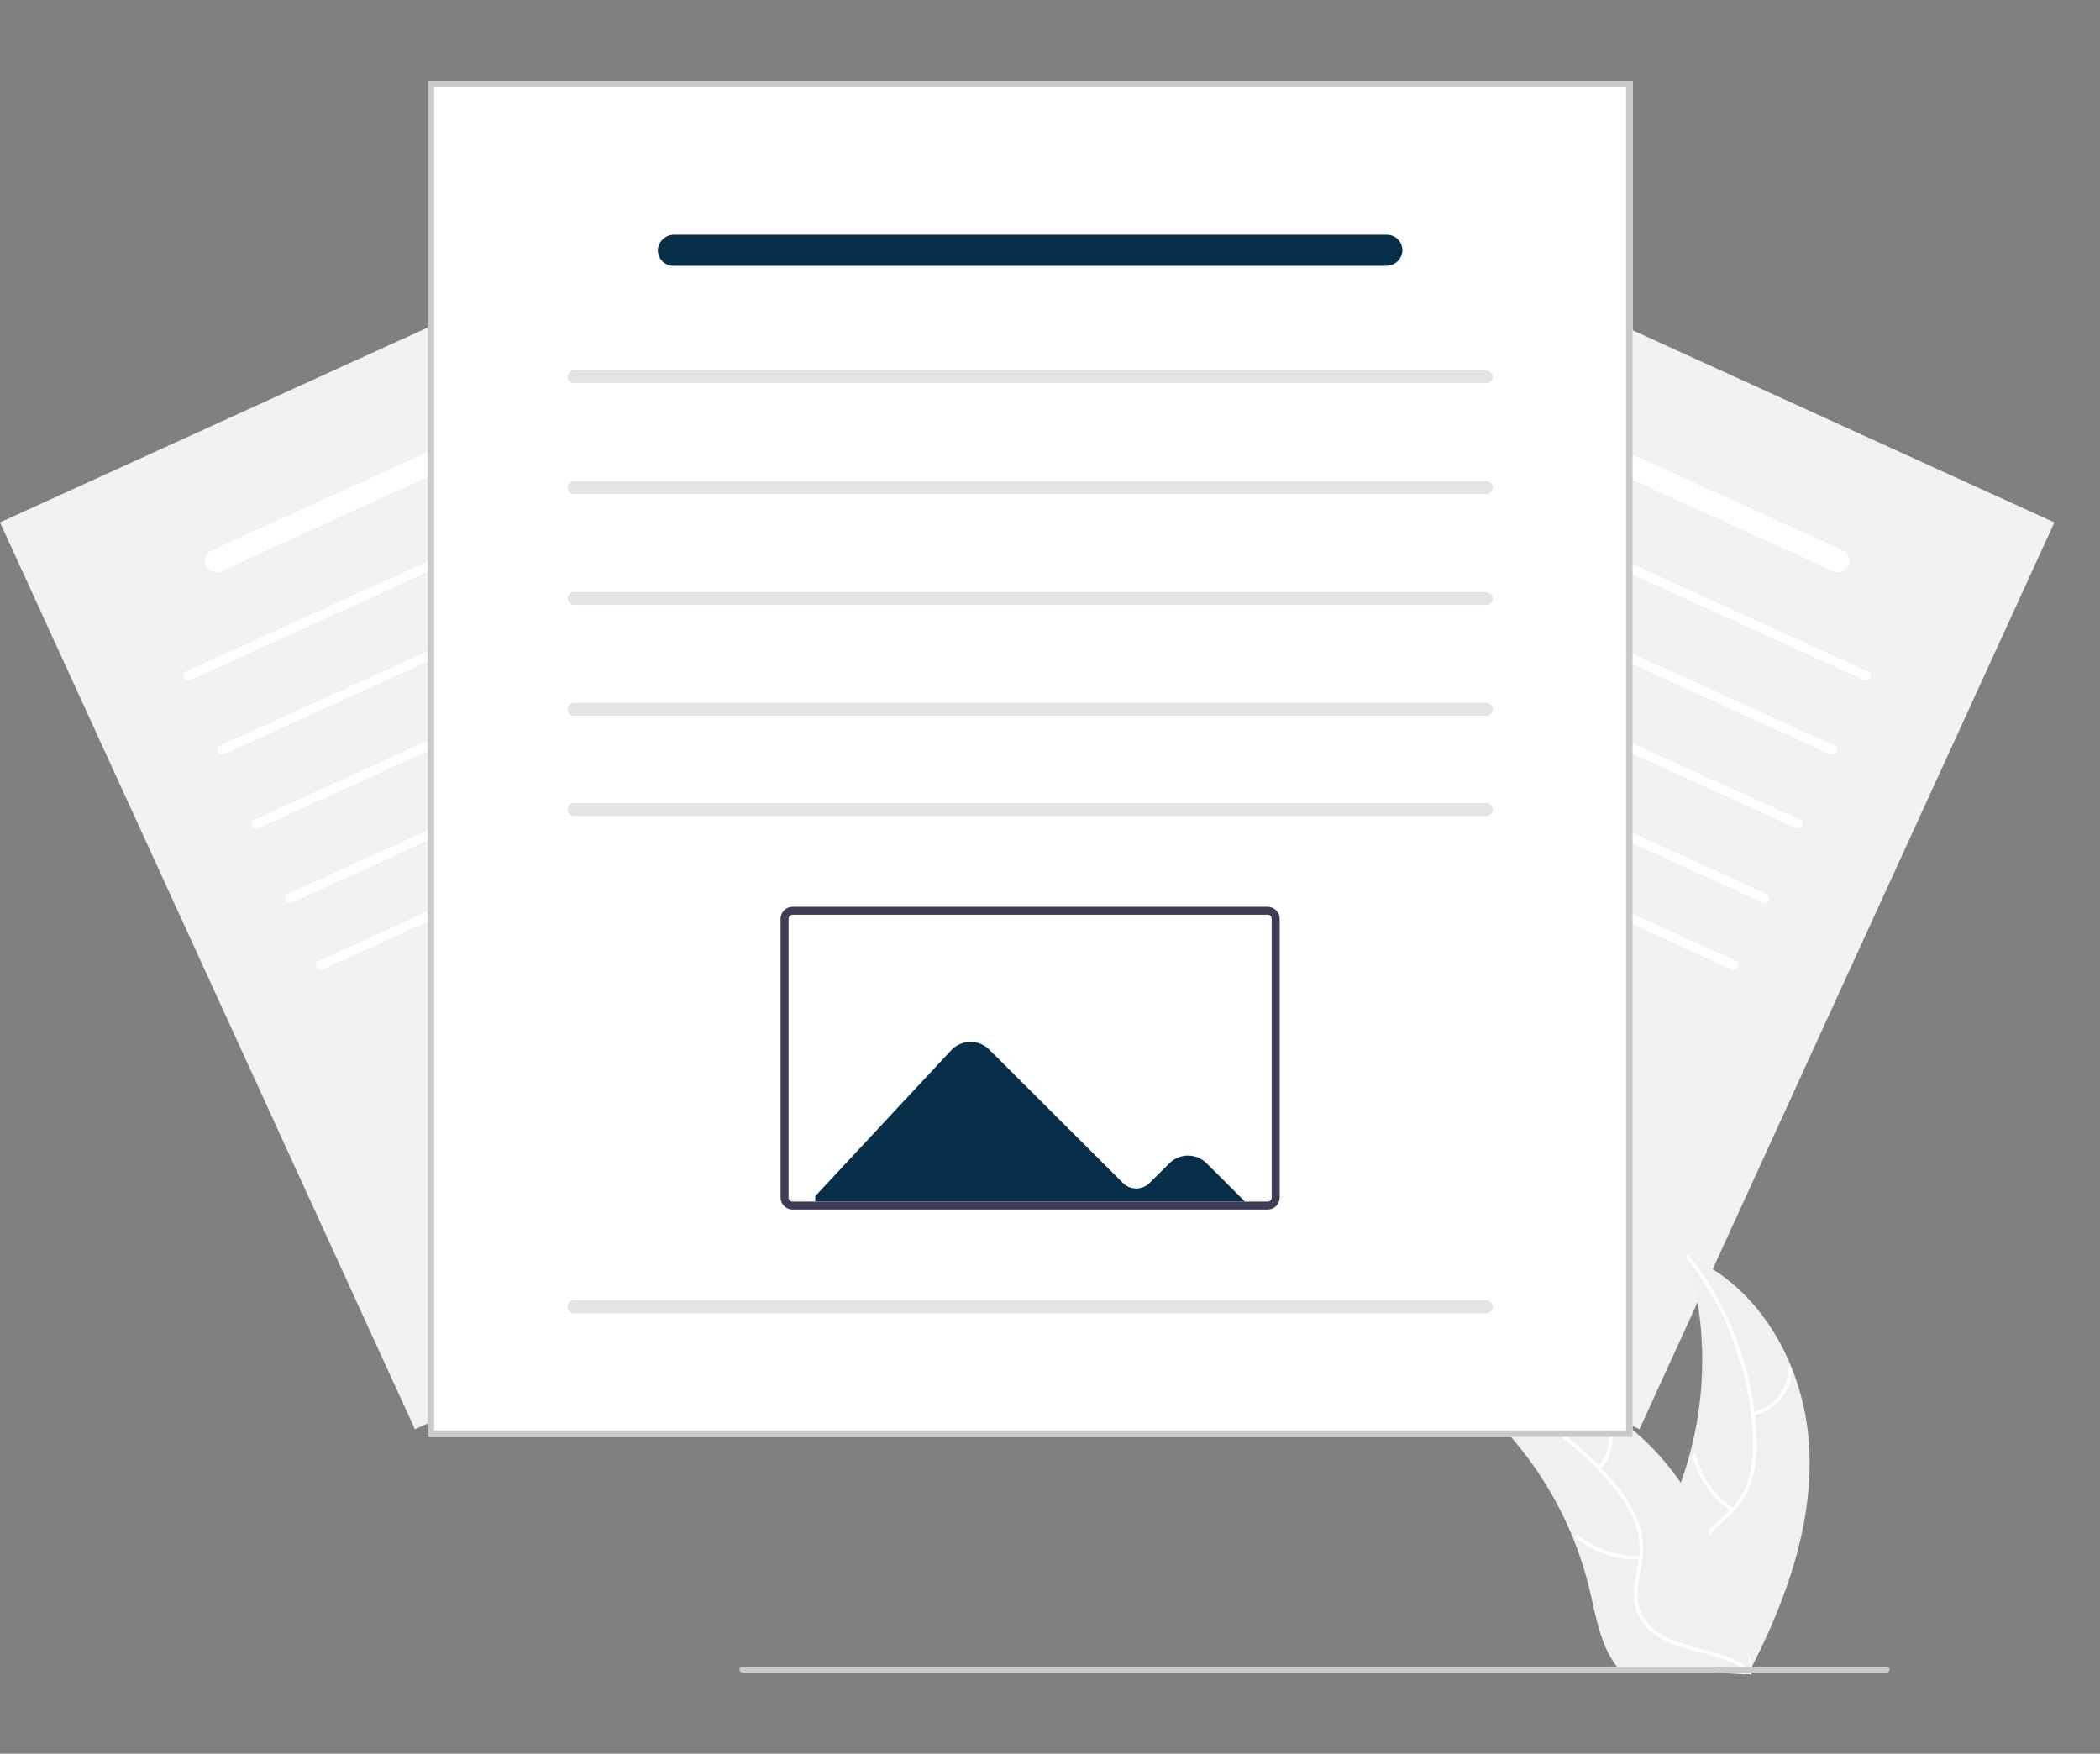 <svg width="479" height="400" viewBox="0 0 479 400" fill="none" xmlns="http://www.w3.org/2000/svg">
<rect x="0" y="0" width="479" height="400" fill="#808080" stroke="none"/>
<g clip-path="url(#clip0_23_2)">
<path d="M94.641 325.99L278.438 242.272L183.798 35.43L0 119.148L94.641 325.99Z" fill="#F2F2F2"/>
<path d="M66.642 205.826L205.782 142.449C206.044 142.329 206.248 142.111 206.348 141.842C206.449 141.572 206.439 141.274 206.319 141.013C206.199 140.751 205.98 140.548 205.71 140.447C205.441 140.347 205.142 140.357 204.88 140.477L65.74 203.854C65.478 203.973 65.274 204.192 65.173 204.461C65.072 204.73 65.083 205.029 65.203 205.29C65.322 205.552 65.541 205.755 65.811 205.855C66.081 205.956 66.38 205.945 66.642 205.826Z" fill="white"/>
<path d="M58.904 188.916L198.045 125.539C198.174 125.479 198.291 125.395 198.388 125.291C198.486 125.187 198.561 125.065 198.611 124.931C198.661 124.798 198.684 124.656 198.679 124.514C198.674 124.372 198.641 124.232 198.582 124.102C198.522 123.973 198.438 123.856 198.334 123.759C198.229 123.662 198.107 123.587 197.973 123.537C197.84 123.487 197.697 123.464 197.555 123.469C197.412 123.474 197.272 123.508 197.142 123.567L58.002 186.944C57.873 187.003 57.756 187.087 57.658 187.191C57.561 187.295 57.486 187.418 57.436 187.551C57.386 187.684 57.363 187.826 57.368 187.968C57.373 188.111 57.406 188.25 57.465 188.38C57.525 188.509 57.609 188.626 57.713 188.723C57.818 188.82 57.94 188.896 58.074 188.945C58.207 188.995 58.349 189.018 58.492 189.013C58.635 189.008 58.775 188.975 58.904 188.916Z" fill="white"/>
<path d="M51.167 172.006L190.307 108.628C190.437 108.569 190.554 108.485 190.651 108.381C190.748 108.277 190.824 108.155 190.874 108.021C190.924 107.888 190.947 107.746 190.942 107.604C190.937 107.462 190.904 107.322 190.844 107.192C190.785 107.063 190.701 106.946 190.596 106.849C190.492 106.752 190.37 106.677 190.236 106.627C190.102 106.577 189.96 106.554 189.818 106.559C189.675 106.564 189.535 106.597 189.405 106.656L50.265 170.034C50.004 170.153 49.8 170.372 49.7 170.641C49.6 170.91 49.61 171.208 49.73 171.469C49.849 171.73 50.068 171.933 50.337 172.034C50.607 172.135 50.905 172.124 51.167 172.006Z" fill="white"/>
<path d="M43.43 155.095L182.57 91.718C182.7 91.659 182.817 91.575 182.914 91.471C183.011 91.367 183.087 91.245 183.137 91.111C183.186 90.978 183.209 90.836 183.204 90.694C183.199 90.552 183.166 90.412 183.107 90.282C183.048 90.153 182.964 90.036 182.859 89.939C182.755 89.842 182.632 89.767 182.499 89.717C182.365 89.667 182.223 89.644 182.08 89.649C181.938 89.654 181.797 89.687 181.668 89.746L42.528 153.124C42.398 153.183 42.281 153.267 42.184 153.371C42.087 153.475 42.011 153.597 41.961 153.731C41.911 153.864 41.888 154.006 41.893 154.148C41.898 154.29 41.931 154.43 41.991 154.56C42.05 154.689 42.134 154.806 42.239 154.903C42.343 155 42.465 155.075 42.599 155.125C42.733 155.175 42.875 155.198 43.017 155.193C43.16 155.188 43.3 155.155 43.43 155.095Z" fill="white"/>
<path d="M73.634 221.107L212.774 157.73C212.904 157.671 213.021 157.587 213.118 157.483C213.215 157.378 213.291 157.256 213.341 157.123C213.391 156.99 213.414 156.848 213.408 156.705C213.403 156.563 213.37 156.423 213.311 156.294C213.252 156.164 213.168 156.048 213.063 155.951C212.959 155.854 212.836 155.778 212.703 155.729C212.569 155.679 212.427 155.656 212.284 155.661C212.142 155.666 212.002 155.699 211.872 155.758L72.732 219.135C72.47 219.255 72.266 219.473 72.165 219.742C72.064 220.012 72.075 220.31 72.195 220.571C72.314 220.833 72.533 221.036 72.803 221.137C73.073 221.237 73.372 221.227 73.634 221.107Z" fill="white"/>
<path d="M50.399 130.29L159.085 80.785C159.697 80.522 160.19 80.044 160.472 79.442C160.753 78.84 160.803 78.155 160.612 77.519C160.496 77.173 160.307 76.855 160.059 76.587C159.812 76.318 159.51 76.104 159.175 75.959C158.839 75.814 158.476 75.741 158.11 75.744C157.744 75.748 157.383 75.828 157.051 75.98L48.398 125.47C47.775 125.734 47.272 126.219 46.986 126.831C46.7 127.443 46.651 128.139 46.849 128.785C46.97 129.126 47.16 129.439 47.408 129.703C47.657 129.967 47.958 130.176 48.292 130.318C48.626 130.46 48.985 130.53 49.348 130.526C49.711 130.521 50.069 130.441 50.399 130.29Z" fill="white"/>
<path d="M468.596 119.148L284.798 35.43L190.158 242.272L373.956 325.99L468.596 119.148Z" fill="#F2F2F2"/>
<path d="M401.954 205.826L262.814 142.449C262.684 142.39 262.567 142.306 262.47 142.201C262.373 142.097 262.297 141.975 262.247 141.842C262.197 141.708 262.174 141.566 262.179 141.424C262.184 141.282 262.218 141.142 262.277 141.013C262.336 140.883 262.42 140.767 262.525 140.67C262.629 140.573 262.752 140.497 262.885 140.447C263.019 140.398 263.161 140.375 263.304 140.38C263.446 140.385 263.586 140.418 263.716 140.477L402.856 203.854C402.986 203.913 403.103 203.997 403.2 204.101C403.297 204.206 403.373 204.328 403.423 204.461C403.473 204.594 403.496 204.736 403.491 204.879C403.485 205.021 403.452 205.161 403.393 205.29C403.334 205.42 403.25 205.536 403.145 205.633C403.041 205.73 402.918 205.806 402.785 205.855C402.651 205.905 402.509 205.928 402.366 205.923C402.224 205.918 402.084 205.885 401.954 205.826Z" fill="white"/>
<path d="M409.691 188.916L270.551 125.539C270.289 125.419 270.085 125.201 269.985 124.931C269.884 124.662 269.894 124.364 270.014 124.102C270.134 123.841 270.353 123.638 270.622 123.537C270.892 123.437 271.191 123.447 271.453 123.567L410.593 186.944C410.723 187.003 410.84 187.087 410.937 187.191C411.034 187.295 411.11 187.418 411.16 187.551C411.21 187.684 411.233 187.826 411.228 187.968C411.223 188.111 411.19 188.25 411.13 188.38C411.071 188.509 410.987 188.626 410.883 188.723C410.778 188.82 410.656 188.896 410.522 188.945C410.388 188.995 410.246 189.018 410.104 189.013C409.961 189.008 409.821 188.975 409.691 188.916Z" fill="white"/>
<path d="M417.428 172.006L278.288 108.628C278.025 108.509 277.822 108.291 277.721 108.021C277.62 107.752 277.631 107.454 277.75 107.192C277.87 106.931 278.089 106.727 278.359 106.627C278.629 106.526 278.928 106.537 279.19 106.656L418.33 170.034C418.592 170.153 418.795 170.372 418.896 170.641C418.996 170.91 418.985 171.208 418.866 171.469C418.746 171.731 418.528 171.934 418.258 172.034C417.988 172.135 417.69 172.125 417.428 172.006Z" fill="white"/>
<path d="M425.165 155.095L286.025 91.718C285.895 91.659 285.778 91.575 285.681 91.471C285.584 91.367 285.508 91.245 285.458 91.111C285.408 90.978 285.385 90.836 285.39 90.694C285.395 90.552 285.428 90.412 285.488 90.282C285.547 90.153 285.631 90.036 285.736 89.939C285.84 89.842 285.962 89.767 286.096 89.717C286.23 89.667 286.372 89.644 286.514 89.649C286.657 89.654 286.797 89.687 286.927 89.746L426.067 153.124C426.329 153.243 426.533 153.461 426.634 153.731C426.734 154 426.724 154.298 426.604 154.56C426.484 154.821 426.266 155.024 425.996 155.125C425.726 155.225 425.427 155.215 425.165 155.095Z" fill="white"/>
<path d="M394.962 221.107L255.822 157.73C255.56 157.611 255.356 157.392 255.255 157.123C255.154 156.854 255.165 156.555 255.285 156.294C255.404 156.032 255.623 155.829 255.893 155.729C256.163 155.628 256.462 155.639 256.724 155.758L395.864 219.135C395.994 219.194 396.11 219.278 396.208 219.383C396.305 219.487 396.381 219.609 396.43 219.742C396.48 219.876 396.503 220.018 396.498 220.16C396.493 220.302 396.46 220.442 396.401 220.571C396.342 220.701 396.257 220.817 396.153 220.914C396.049 221.011 395.926 221.087 395.793 221.137C395.659 221.186 395.517 221.209 395.374 221.204C395.232 221.199 395.091 221.166 394.962 221.107Z" fill="white"/>
<path d="M418.196 130.29L309.51 80.785C308.898 80.522 308.404 80.044 308.123 79.442C307.841 78.84 307.791 78.155 307.982 77.519C308.099 77.173 308.288 76.855 308.535 76.587C308.783 76.318 309.084 76.104 309.42 75.959C309.756 75.814 310.119 75.741 310.484 75.744C310.85 75.748 311.211 75.828 311.544 75.98L420.197 125.47C420.82 125.734 421.323 126.219 421.609 126.831C421.895 127.443 421.943 128.139 421.746 128.785C421.625 129.126 421.435 129.439 421.186 129.703C420.938 129.967 420.637 130.176 420.303 130.318C419.969 130.46 419.609 130.53 419.246 130.526C418.884 130.521 418.526 130.441 418.196 130.29Z" fill="white"/>
<path d="M412.627 329.384C411.467 311.449 401.451 293.252 384.778 286.451C390.4 305.173 389.203 325.276 381.399 343.203C378.365 350.106 374.269 357.468 376.306 364.726C377.573 369.243 381.116 372.85 385.175 375.215C389.234 377.58 393.819 378.865 398.346 380.125L399.205 380.923C407.461 364.95 413.787 347.319 412.627 329.384Z" fill="#F0F0F0"/>
<path d="M384.589 286.778C393.84 298.444 399.173 312.722 399.828 327.584C400.026 330.78 399.718 333.989 398.915 337.09C398.035 340.085 396.366 342.791 394.084 344.926C391.995 346.959 389.623 348.798 388.066 351.302C387.289 352.596 386.794 354.039 386.614 355.537C386.435 357.035 386.575 358.554 387.025 359.994C388.052 363.611 390.322 366.645 392.644 369.534C395.223 372.743 397.952 376.034 398.885 380.141C398.999 380.638 399.766 380.434 399.653 379.937C398.029 372.793 391.433 368.399 388.551 361.881C387.206 358.839 386.771 355.374 388.382 352.343C389.791 349.692 392.235 347.794 394.368 345.754C396.625 343.704 398.345 341.133 399.378 338.267C400.337 335.217 400.768 332.026 400.654 328.831C400.512 321.634 399.237 314.505 396.875 307.704C394.223 299.926 390.257 292.659 385.149 286.216C384.832 285.818 384.275 286.382 384.589 286.778Z" fill="white"/>
<path d="M399.899 322.785C402.383 322.337 404.626 321.022 406.229 319.076C407.831 317.129 408.688 314.678 408.646 312.16C408.643 312.057 408.601 311.959 408.527 311.887C408.454 311.815 408.356 311.774 408.253 311.773C408.15 311.772 408.05 311.811 407.976 311.882C407.901 311.953 407.856 312.05 407.852 312.152C407.895 314.497 407.097 316.781 405.601 318.59C404.105 320.399 402.011 321.616 399.695 322.019C399.192 322.108 399.399 322.873 399.899 322.785Z" fill="white"/>
<path d="M395.278 344.034C391.012 341.137 387.996 336.742 386.833 331.726C386.719 331.229 385.951 331.432 386.066 331.929C387.286 337.147 390.433 341.714 394.88 344.719C395.304 345.005 395.7 344.318 395.278 344.034Z" fill="white"/>
<path d="M331.014 315.18C331.271 315.369 331.529 315.559 331.786 315.755C335.23 318.318 338.46 321.157 341.443 324.242C341.677 324.477 341.911 324.719 342.139 324.96C349.247 332.47 354.896 341.231 358.799 350.799C360.348 354.607 361.605 358.528 362.558 362.527C363.875 368.049 364.861 374.142 367.841 378.772C368.147 379.258 368.482 379.725 368.846 380.17L398.162 381.906C398.23 381.876 398.299 381.854 398.368 381.824L399.535 381.947C399.5 381.737 399.46 381.521 399.425 381.311C399.406 381.189 399.379 381.067 399.36 380.945C399.345 380.864 399.329 380.783 399.32 380.709C399.315 380.682 399.31 380.654 399.304 380.634C399.295 380.56 399.279 380.492 399.27 380.424C399.047 379.212 398.814 378 398.573 376.787C398.574 376.78 398.574 376.78 398.568 376.773C396.707 367.535 394.057 358.371 390.097 349.899C389.978 349.644 389.86 349.382 389.727 349.127C387.921 345.318 385.806 341.663 383.403 338.198C382.081 336.305 380.664 334.48 379.157 332.73C375.255 328.215 370.665 324.341 365.556 321.25C355.371 315.088 343.324 312.245 331.886 314.964C331.594 315.033 331.307 315.103 331.014 315.18Z" fill="#F0F0F0"/>
<path d="M331.058 315.555C345.485 319.312 358.358 327.509 367.849 338.981C369.936 341.415 371.626 344.161 372.856 347.12C373.961 350.04 374.262 353.203 373.727 356.279C373.287 359.157 372.502 362.05 372.77 364.984C372.93 366.485 373.405 367.934 374.166 369.238C374.927 370.542 375.955 371.671 377.183 372.55C380.187 374.821 383.829 375.88 387.427 376.792C391.422 377.805 395.588 378.793 398.81 381.511C399.201 381.84 399.69 381.217 399.3 380.888C393.693 376.159 385.775 376.613 379.54 373.14C376.631 371.519 374.193 369.014 373.65 365.626C373.175 362.663 373.982 359.679 374.453 356.769C375.019 353.776 374.841 350.69 373.936 347.782C372.861 344.77 371.28 341.963 369.261 339.481C364.805 333.82 359.485 328.894 353.495 324.882C346.684 320.266 339.132 316.846 331.166 314.77C330.673 314.642 330.568 315.427 331.058 315.555Z" fill="white"/>
<path d="M365.011 335.108C366.724 333.257 367.722 330.86 367.827 328.343C367.932 325.827 367.137 323.355 365.583 321.369C365.268 320.969 364.629 321.439 364.945 321.84C366.395 323.687 367.135 325.989 367.033 328.333C366.93 330.676 365.991 332.905 364.386 334.619C364.038 334.992 364.664 335.478 365.011 335.108Z" fill="white"/>
<path d="M374.143 354.849C368.988 355.099 363.929 353.401 359.973 350.095C359.582 349.767 359.092 350.39 359.483 350.718C363.606 354.151 368.875 355.907 374.238 355.635C374.749 355.609 374.651 354.823 374.143 354.849Z" fill="white"/>
<path d="M346.487 321.297C345.974 322.151 345.256 322.864 344.398 323.373C343.541 323.881 342.57 324.169 341.573 324.211C341.062 324.23 341.16 325.017 341.668 324.997C342.769 324.946 343.841 324.627 344.79 324.067C345.739 323.507 346.536 322.724 347.112 321.786C347.174 321.702 347.201 321.598 347.188 321.495C347.176 321.392 347.124 321.297 347.045 321.23C346.961 321.166 346.856 321.137 346.752 321.149C346.648 321.162 346.552 321.215 346.487 321.297Z" fill="white"/>
<path d="M97.55 327.728H372.383V18.438H97.55V327.728Z" fill="white"/>
<path d="M97.55 327.728H372.383V18.438H97.55V327.728ZM370.905 326.254H99.028V19.912H370.905L370.905 326.254Z" fill="#CACACA"/>
<path d="M130.938 163.255H338.994C339.188 163.255 339.38 163.217 339.56 163.143C339.739 163.069 339.902 162.96 340.039 162.823C340.176 162.686 340.285 162.524 340.359 162.345C340.433 162.166 340.472 161.975 340.472 161.781C340.472 161.587 340.433 161.396 340.359 161.217C340.285 161.038 340.176 160.875 340.039 160.738C339.902 160.602 339.739 160.493 339.56 160.419C339.38 160.345 339.188 160.307 338.994 160.307H130.938C130.546 160.307 130.17 160.462 129.893 160.738C129.616 161.015 129.461 161.39 129.461 161.781C129.461 162.172 129.616 162.547 129.893 162.823C130.17 163.1 130.546 163.255 130.938 163.255Z" fill="#E4E4E4"/>
<path d="M130.938 137.97H338.994C339.386 137.97 339.762 137.815 340.039 137.538C340.316 137.262 340.472 136.887 340.472 136.496C340.472 136.105 340.316 135.73 340.039 135.453C339.762 135.177 339.386 135.021 338.994 135.021H130.938C130.546 135.021 130.17 135.177 129.893 135.453C129.616 135.73 129.461 136.105 129.461 136.496C129.461 136.887 129.616 137.262 129.893 137.538C130.17 137.815 130.546 137.97 130.938 137.97Z" fill="#E4E4E4"/>
<path d="M130.938 112.685H338.994C339.188 112.685 339.38 112.647 339.56 112.573C339.739 112.499 339.902 112.39 340.039 112.253C340.176 112.116 340.285 111.954 340.359 111.775C340.433 111.596 340.472 111.404 340.472 111.211C340.472 111.017 340.433 110.825 340.359 110.646C340.285 110.468 340.176 110.305 340.039 110.168C339.902 110.031 339.739 109.923 339.56 109.849C339.38 109.774 339.188 109.736 338.994 109.736H130.938C130.546 109.736 130.17 109.892 129.893 110.168C129.616 110.445 129.461 110.82 129.461 111.211C129.461 111.602 129.616 111.977 129.893 112.253C130.17 112.53 130.546 112.685 130.938 112.685Z" fill="#E4E4E4"/>
<path d="M130.938 87.4H338.994C339.386 87.4 339.762 87.244 340.039 86.968C340.316 86.691 340.472 86.316 340.472 85.925C340.472 85.534 340.316 85.159 340.039 84.883C339.762 84.606 339.386 84.451 338.994 84.451H130.938C130.546 84.451 130.17 84.606 129.893 84.883C129.616 85.159 129.461 85.534 129.461 85.925C129.461 86.316 129.616 86.691 129.893 86.968C130.17 87.244 130.546 87.4 130.938 87.4Z" fill="#E4E4E4"/>
<path d="M130.938 186.107H338.994C339.386 186.107 339.762 185.951 340.039 185.675C340.316 185.398 340.472 185.023 340.472 184.632C340.472 184.241 340.316 183.866 340.039 183.59C339.762 183.314 339.386 183.158 338.994 183.158H130.938C130.546 183.158 130.17 183.314 129.893 183.59C129.616 183.866 129.461 184.241 129.461 184.632C129.461 185.023 129.616 185.398 129.893 185.675C130.17 185.951 130.546 186.107 130.938 186.107Z" fill="#E4E4E4"/>
<path d="M130.938 299.55H338.994C339.386 299.55 339.762 299.395 340.039 299.118C340.316 298.842 340.472 298.467 340.472 298.076C340.472 297.685 340.316 297.31 340.039 297.033C339.762 296.757 339.386 296.602 338.994 296.602H130.938C130.546 296.602 130.17 296.757 129.893 297.033C129.616 297.31 129.461 297.685 129.461 298.076C129.461 298.467 129.616 298.842 129.893 299.118C130.17 299.395 130.546 299.55 130.938 299.55Z" fill="#E4E4E4"/>
<path d="M180.778 275.884H289.155C289.88 275.884 290.574 275.596 291.087 275.085C291.599 274.574 291.887 273.881 291.888 273.158V209.55C291.887 208.828 291.599 208.135 291.087 207.624C290.574 207.112 289.88 206.825 289.155 206.824H180.778C180.054 206.825 179.359 207.112 178.847 207.624C178.335 208.135 178.047 208.828 178.046 209.55V273.158C178.047 273.881 178.335 274.574 178.847 275.085C179.359 275.596 180.054 275.884 180.778 275.884Z" fill="white"/>
<path d="M216.97 239.546C217.522 238.957 218.187 238.484 218.925 238.156C219.663 237.828 220.46 237.652 221.268 237.638C222.076 237.623 222.879 237.771 223.628 238.072C224.378 238.374 225.059 238.822 225.631 239.391L256.132 269.823C256.938 270.625 258.029 271.077 259.167 271.078C260.305 271.08 261.398 270.632 262.206 269.832L266.723 265.334C267.282 264.777 267.945 264.335 268.675 264.033C269.405 263.731 270.187 263.576 270.977 263.576C271.767 263.576 272.549 263.731 273.279 264.033C274.008 264.335 274.672 264.777 275.23 265.334L283.973 274.067H185.96V272.822L216.97 239.546Z" fill="#082F49"/>
<path d="M180.778 275.884H289.155C289.88 275.884 290.574 275.596 291.087 275.085C291.599 274.574 291.887 273.881 291.888 273.158V209.55C291.887 208.828 291.599 208.135 291.087 207.624C290.574 207.112 289.88 206.825 289.155 206.824H180.778C180.054 206.825 179.359 207.112 178.847 207.624C178.335 208.135 178.047 208.828 178.046 209.55V273.158C178.047 273.881 178.335 274.574 178.847 275.085C179.359 275.596 180.054 275.884 180.778 275.884ZM289.155 208.642C289.397 208.642 289.628 208.738 289.799 208.908C289.97 209.078 290.066 209.309 290.066 209.55V273.158C290.066 273.399 289.97 273.63 289.799 273.801C289.628 273.971 289.397 274.067 289.155 274.067H180.778C180.537 274.067 180.305 273.971 180.135 273.801C179.964 273.63 179.868 273.399 179.867 273.158V209.55C179.868 209.309 179.964 209.078 180.135 208.908C180.305 208.738 180.537 208.642 180.778 208.642L289.155 208.642Z" fill="#3F3D56"/>
<path d="M169.356 381.488H430.315C430.497 381.488 430.671 381.416 430.799 381.288C430.928 381.16 431 380.986 431 380.804C431 380.623 430.928 380.449 430.799 380.321C430.671 380.193 430.497 380.121 430.315 380.121H169.356C169.175 380.121 169 380.193 168.872 380.321C168.744 380.449 168.671 380.623 168.671 380.804C168.671 380.986 168.744 381.16 168.872 381.288C169 381.416 169.175 381.488 169.356 381.488Z" fill="#CACACA"/>
<path d="M153.606 60.633H316.124C317.03 60.653 317.911 60.339 318.6 59.753C319.29 59.167 319.739 58.348 319.863 57.453C319.914 56.959 319.861 56.46 319.707 55.987C319.552 55.515 319.3 55.081 318.967 54.712C318.634 54.343 318.226 54.048 317.772 53.847C317.317 53.645 316.825 53.54 316.327 53.54H153.858C152.938 53.516 152.042 53.833 151.341 54.429C150.641 55.025 150.187 55.858 150.066 56.769C150.021 57.26 150.08 57.754 150.238 58.22C150.396 58.687 150.649 59.116 150.982 59.479C151.316 59.843 151.721 60.133 152.173 60.332C152.624 60.53 153.112 60.633 153.606 60.633Z" fill="#082F49"/>
</g>
<defs>
<clipPath id="clip0_23_2">
<rect width="479" height="400" fill="white" transform="matrix(-1 0 0 1 479 0)"/>
</clipPath>
</defs>
</svg>
